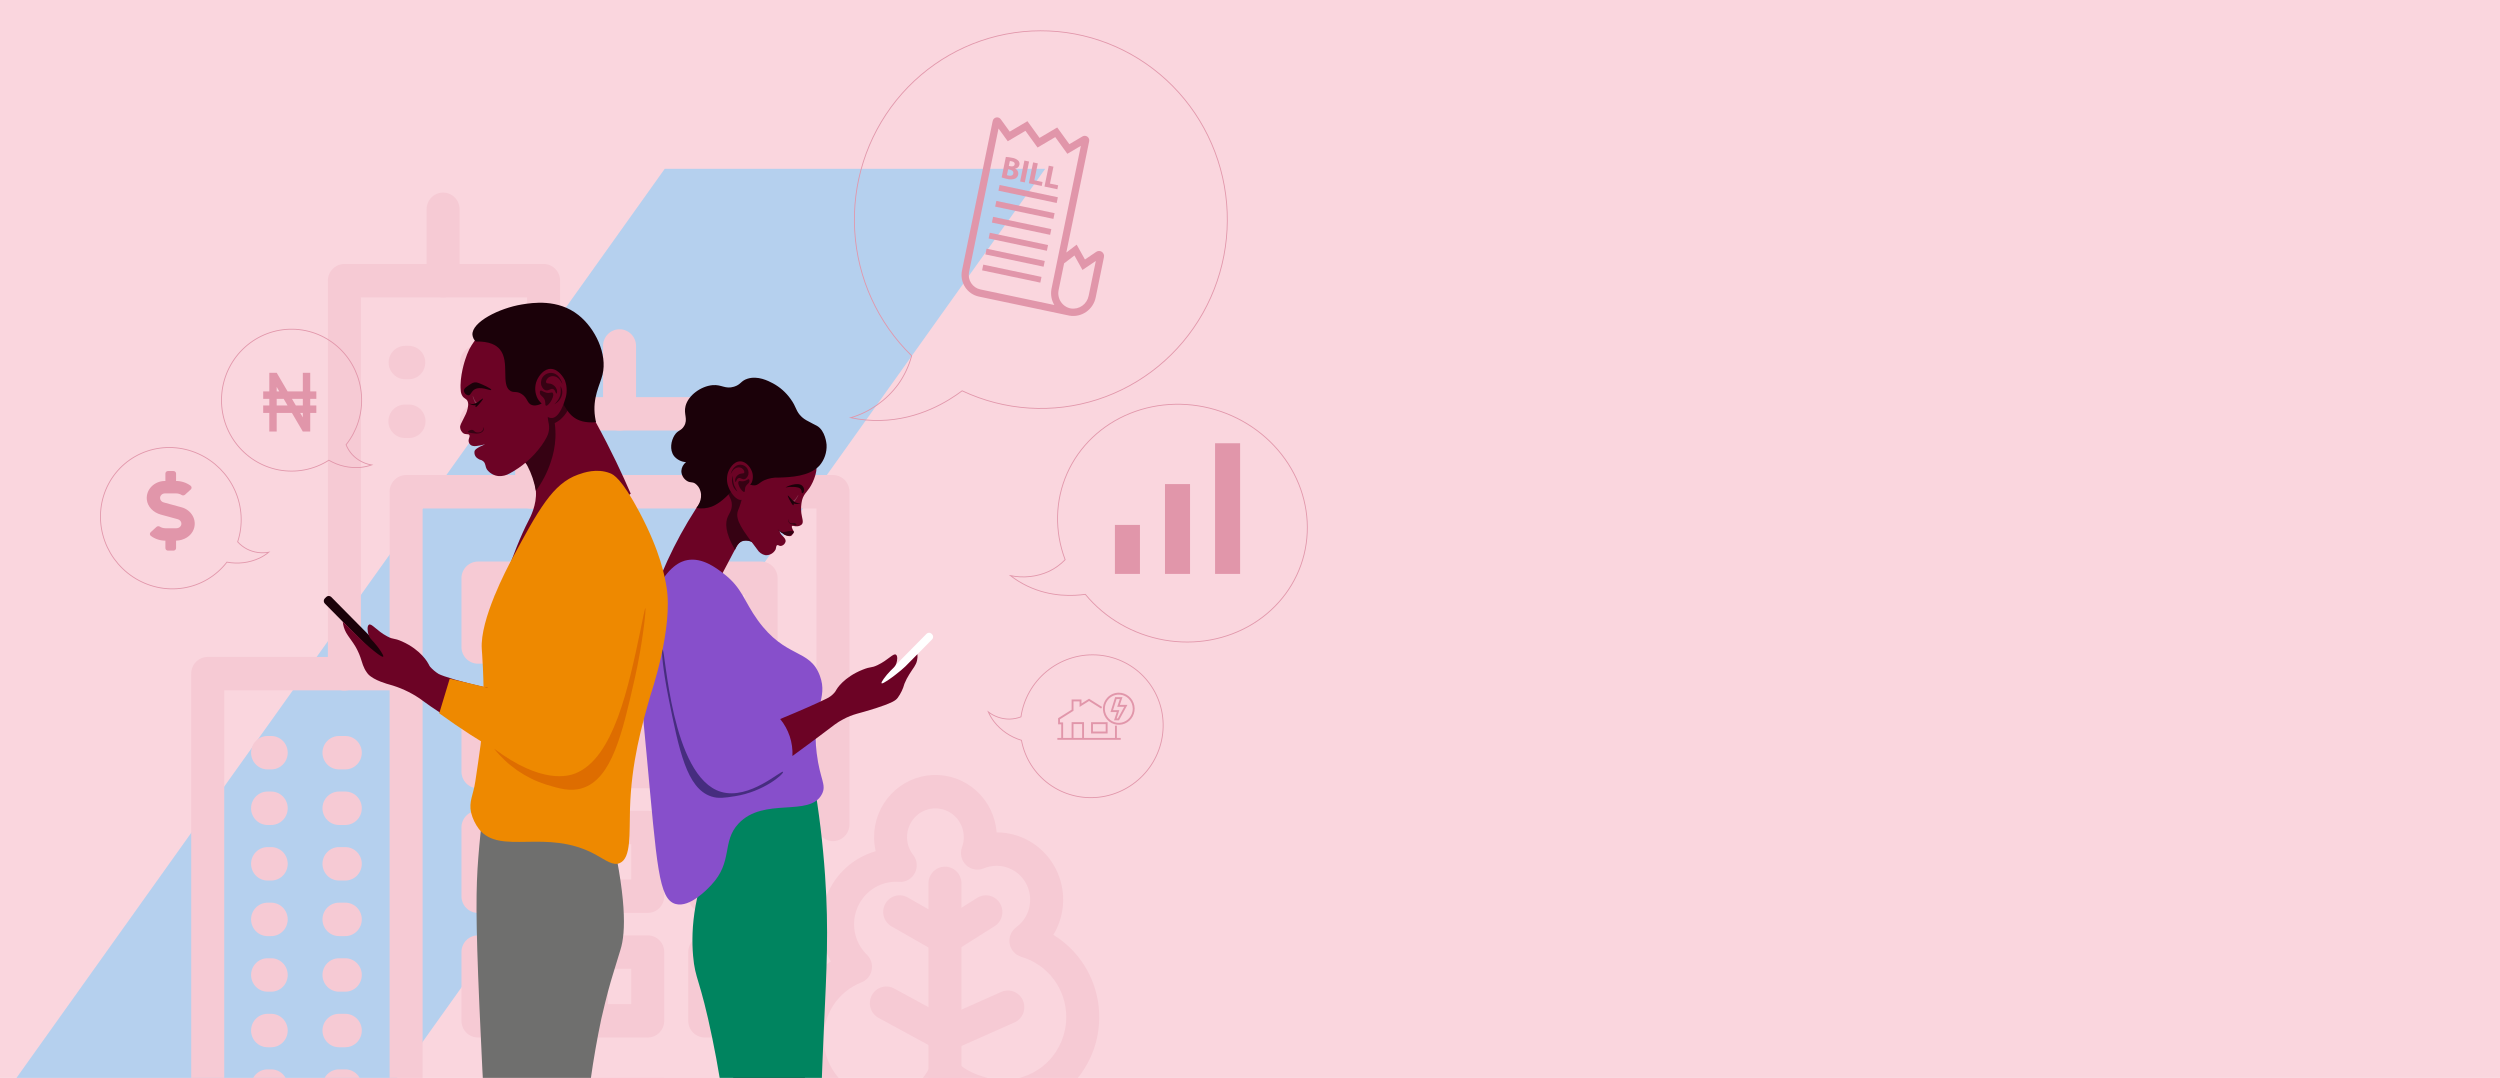 <svg width="1380" height="595" viewBox="0 0 1380 595" fill="none" xmlns="http://www.w3.org/2000/svg">
<rect x="0" y="0" width="1380" height="595" fill="#808080" stroke="none"/>
<g clip-path="url(#clip0_131461_26613)">
<rect width="1380" height="595" fill="white"/>
<path d="M1380 0H0V599H1380V0Z" fill="#FAD6DE"/>
<path fill-rule="evenodd" clip-rule="evenodd" d="M578.964 315.418C582.362 313.806 585.405 311.618 587.949 308.954L587.928 308.869C582.014 293.193 582.427 276.195 589.081 261.247C595.736 246.299 608.149 234.493 623.856 228.17C639.563 221.848 657.418 221.471 673.878 227.115C690.338 232.759 704.201 244.012 712.716 258.64C721.231 273.268 723.778 290.204 719.849 306.087C715.92 321.97 705.805 335.64 691.508 344.386C677.211 353.131 659.778 356.313 642.668 353.299C625.557 350.287 610.019 341.298 599.135 328.119L599.086 328.082C592.831 328.951 580.242 329.763 567.132 323.515C563.813 321.928 560.679 320 557.784 317.768C565.012 319.211 572.448 318.386 578.964 315.418Z" stroke="#E196AA" stroke-width="0.48" stroke-miterlimit="22.926"/>
<path d="M670.722 244.674H684.545V316.796H670.722V244.674ZM615.43 289.75H629.253V316.796H615.43V289.75ZM643.076 267.212H656.899V316.796H643.076V267.212Z" fill="#E196AA"/>
<path fill-rule="evenodd" clip-rule="evenodd" d="M136.364 303.095C134.419 302.084 132.664 300.732 131.186 299.104L131.195 299.052C134.24 289.824 133.694 279.706 129.666 270.708C125.638 261.707 118.422 254.481 109.449 250.465C100.477 246.446 90.403 245.93 81.227 249.019C72.051 252.107 64.444 258.575 59.911 267.136C55.38 275.699 54.257 285.731 56.766 295.242C59.274 304.755 65.229 313.051 73.451 318.487C81.672 323.922 91.561 326.1 101.153 324.587C110.744 323.074 119.339 317.981 125.232 310.32L125.259 310.299C131.358 311.443 137.617 310.677 143.184 308.105C145.023 307.215 146.754 306.121 148.342 304.84C144.296 305.58 140.089 304.967 136.364 303.095Z" stroke="#E196AA" stroke-width="0.48" stroke-miterlimit="22.926"/>
<path fill-rule="evenodd" clip-rule="evenodd" d="M-105 754.993H105.02L576.95 93.175H366.937L-105 754.993Z" fill="#B5D0EE"/>
<path fill-rule="evenodd" clip-rule="evenodd" d="M215.07 664.247C215.07 665.459 215.306 666.658 215.764 667.777C216.222 668.896 216.892 669.913 217.738 670.77C218.585 671.627 219.589 672.306 220.694 672.77C221.799 673.234 222.984 673.472 224.18 673.472C225.377 673.472 226.561 673.234 227.666 672.77C228.771 672.306 229.776 671.627 230.622 670.77C231.468 669.913 232.139 668.896 232.597 667.777C233.055 666.658 233.29 665.459 233.29 664.247V280.661H450.685V455.069C450.685 457.516 451.645 459.862 453.354 461.592C455.063 463.323 457.381 464.294 459.796 464.294C462.212 464.294 464.53 463.323 466.239 461.592C467.948 459.862 468.907 457.516 468.907 455.069V271.434C468.907 270.223 468.672 269.023 468.214 267.904C467.756 266.784 467.084 265.766 466.239 264.911C465.393 264.054 464.388 263.374 463.281 262.911C462.176 262.447 460.992 262.209 459.796 262.209H224.18C221.763 262.209 219.447 263.181 217.738 264.911C216.03 266.642 215.07 268.987 215.07 271.434V664.247Z" fill="#F6CAD4"/>
<path fill-rule="evenodd" clip-rule="evenodd" d="M348.432 664.247C348.432 666.694 349.392 669.04 351.101 670.77C352.81 672.501 355.126 673.472 357.543 673.472C359.959 673.472 362.276 672.501 363.984 670.77C365.693 669.04 366.653 666.694 366.653 664.247V596.494C366.653 594.046 365.693 591.701 363.984 589.97C362.276 588.24 359.959 587.268 357.543 587.268H326.435C324.018 587.268 321.7 588.24 319.993 589.97C318.284 591.701 317.323 594.046 317.323 596.494V664.247C317.357 666.671 318.331 668.985 320.036 670.688C321.742 672.39 324.04 673.345 326.433 673.345C328.828 673.345 331.127 672.39 332.832 670.688C334.537 668.985 335.511 666.671 335.545 664.247V605.719H348.432V664.247Z" fill="#F6CAD4"/>
<path fill-rule="evenodd" clip-rule="evenodd" d="M588.572 561.429C588.572 570.608 584.971 579.412 578.562 585.902C572.152 592.392 563.461 596.039 554.396 596.041C549.298 595.999 544.247 595.038 539.482 593.206C535.216 591.668 531.302 589.268 527.982 586.151C526.932 585.112 525.651 584.346 524.246 583.917C522.841 583.487 521.355 583.407 519.914 583.684C518.471 583.96 517.118 584.586 515.966 585.507C514.814 586.428 513.898 587.616 513.298 588.972C510.687 594.132 506.843 598.55 502.116 601.823C497.677 604.676 492.508 606.143 487.252 606.045C481.324 606.035 475.511 604.392 470.437 601.29C465.362 598.188 461.219 593.744 458.452 588.438C455.683 583.131 454.394 577.161 454.723 571.167C455.054 565.175 456.991 559.385 460.324 554.423C464.074 548.91 469.38 544.672 475.549 542.265C476.972 541.706 478.233 540.795 479.216 539.612C480.201 538.431 480.873 537.017 481.175 535.502C481.475 533.986 481.394 532.417 480.939 530.944C480.485 529.468 479.669 528.132 478.569 527.061C476.318 524.864 474.526 522.233 473.297 519.324C471.801 515.756 471.202 511.867 471.553 508.008C471.905 504.149 473.197 500.437 475.313 497.207C477.43 493.977 480.303 491.33 483.68 489.501C487.054 487.672 490.826 486.721 494.653 486.73C495.255 486.73 495.679 486.761 496.103 486.79L496.344 486.808C498.145 486.93 499.941 486.504 501.503 485.589C503.066 484.674 504.324 483.307 505.116 481.666C505.911 480.025 506.204 478.181 505.959 476.369C505.715 474.559 504.944 472.863 503.744 471.496C502.804 470.208 502.062 468.783 501.542 467.269C500.799 465.09 500.531 462.773 500.763 460.479C500.993 458.186 501.713 455.97 502.876 453.988C504.038 452.005 505.612 450.302 507.49 448.999C509.37 447.696 511.504 446.823 513.75 446.441C515.997 446.059 518.296 446.175 520.492 446.787C522.688 447.396 524.726 448.484 526.463 449.973C528.203 451.463 529.599 453.317 530.557 455.408C531.516 457.5 532.012 459.778 532.012 462.084C532.021 463.01 531.947 463.936 531.791 464.849C531.619 465.801 531.363 466.736 531.027 467.643C530.409 469.32 530.291 471.143 530.682 472.888C531.074 474.635 531.96 476.227 533.234 477.468C534.506 478.711 536.111 479.55 537.848 479.881C539.584 480.214 541.379 480.025 543.012 479.337V479.353C544.139 478.88 545.309 478.524 546.506 478.285C549.188 477.737 551.959 477.801 554.617 478.469C557.273 479.139 559.75 480.396 561.869 482.152C563.987 483.908 565.694 486.117 566.866 488.622C568.039 491.128 568.649 493.864 568.649 496.637C568.661 499.587 567.978 502.496 566.656 505.124C565.306 507.791 563.351 510.099 560.953 511.856C559.567 512.866 558.493 514.249 557.849 515.848C557.204 517.448 557.019 519.2 557.314 520.901C557.608 522.603 558.369 524.186 559.511 525.469C560.652 526.751 562.129 527.683 563.77 528.156V528.181C570.929 530.254 577.227 534.63 581.714 540.647C586.179 546.634 588.585 553.936 588.569 561.438L588.572 561.429ZM591.447 598.948C597.068 593.257 601.336 586.342 603.927 578.733C606.518 571.122 607.362 563.014 606.399 555.024C605.434 547.034 602.687 539.37 598.365 532.614C594.042 525.86 588.256 520.188 581.448 516.034C581.936 515.228 582.398 514.396 582.826 513.558C585.694 507.895 587.075 501.581 586.84 495.222C586.605 488.862 584.759 482.67 581.482 477.241C578.204 471.811 573.604 467.326 568.122 464.214C562.64 461.103 556.46 459.471 550.177 459.473H550.141C549.478 450.624 545.454 442.38 538.916 436.473C532.377 430.565 523.831 427.454 515.075 427.79C506.319 428.129 498.031 431.89 491.956 438.286C485.879 444.68 482.488 453.21 482.492 462.084C482.492 464.702 482.794 467.311 483.39 469.859C477.367 471.576 471.81 474.657 467.136 478.867C462.46 483.078 458.791 488.307 456.403 494.165C454.017 500.02 452.975 506.348 453.356 512.673C453.737 518.996 455.532 525.15 458.604 530.669C453.426 534.27 448.946 538.802 445.388 544.044C440.163 551.763 437.117 560.783 436.582 570.126C436.046 579.47 438.041 588.782 442.35 597.063C446.659 605.342 453.118 612.273 461.032 617.109C468.945 621.944 478.012 624.499 487.255 624.497C496.031 624.593 504.64 622.071 512.011 617.248C516.588 614.213 520.627 610.417 523.958 606.023C526.866 607.757 529.915 609.232 533.074 610.432C539.884 613.054 547.1 614.427 554.385 614.491C561.269 614.502 568.086 613.134 574.447 610.466C580.806 607.799 586.583 603.885 591.444 598.948H591.447Z" fill="#F6CAD4"/>
<path fill-rule="evenodd" clip-rule="evenodd" d="M517.362 579.482C519.486 580.64 521.976 580.894 524.285 580.19C526.594 579.488 528.533 577.885 529.676 575.734C530.819 573.583 531.07 571.061 530.375 568.723C529.681 566.385 528.098 564.422 525.974 563.265L493.663 545.704C492.61 545.113 491.451 544.738 490.254 544.603C489.058 544.468 487.847 544.576 486.691 544.92C485.536 545.264 484.459 545.835 483.525 546.603C482.589 547.371 481.814 548.32 481.243 549.394C480.673 550.468 480.319 551.645 480.203 552.858C480.084 554.072 480.206 555.297 480.56 556.463C480.916 557.628 481.495 558.71 482.265 559.647C483.036 560.584 483.983 561.356 485.051 561.92L517.362 579.482Z" fill="#F6CAD4"/>
<path fill-rule="evenodd" clip-rule="evenodd" d="M549.01 511.258C550.026 510.619 550.906 509.784 551.602 508.801C552.297 507.817 552.795 506.705 553.066 505.526C553.337 504.349 553.377 503.128 553.183 501.934C552.989 500.74 552.563 499.596 551.932 498.57C551.301 497.542 550.477 496.65 549.506 495.944C548.536 495.24 547.436 494.736 546.274 494.461C545.109 494.186 543.904 494.146 542.725 494.343C541.546 494.541 540.418 494.971 539.403 495.609L521.369 506.976L501.143 495.442C500.105 494.83 498.957 494.434 497.765 494.275C496.574 494.117 495.365 494.201 494.206 494.521C493.047 494.84 491.961 495.389 491.014 496.137C490.068 496.885 489.275 497.815 488.686 498.875C488.096 499.934 487.721 501.103 487.581 502.311C487.442 503.519 487.539 504.743 487.872 505.912C488.202 507.082 488.759 508.172 489.51 509.121C490.262 510.071 491.192 510.859 492.247 511.441L516.528 525.305C517.984 526.302 519.694 526.851 521.452 526.886C523.209 526.919 524.938 526.436 526.431 525.496L549.01 511.258Z" fill="#F6CAD4"/>
<path fill-rule="evenodd" clip-rule="evenodd" d="M518.038 562.948C515.86 563.943 514.156 565.767 513.296 568.025C512.437 570.283 512.491 572.792 513.445 575.01C514.399 577.228 516.18 578.977 518.397 579.875C520.616 580.774 523.094 580.753 525.297 579.814L560.084 564.347C562.262 563.352 563.966 561.529 564.825 559.271C565.685 557.013 565.631 554.503 564.677 552.285C563.721 550.067 561.942 548.319 559.725 547.42C557.506 546.521 555.028 546.543 552.825 547.482L518.038 562.948Z" fill="#F6CAD4"/>
<path fill-rule="evenodd" clip-rule="evenodd" d="M284.376 271.434C284.358 272.657 284.582 273.871 285.031 275.004C285.482 276.14 286.151 277.171 286.999 278.043C287.845 278.913 288.857 279.604 289.969 280.075C291.083 280.549 292.28 280.791 293.486 280.791C294.693 280.791 295.89 280.549 297.002 280.075C298.116 279.604 299.126 278.913 299.974 278.043C300.822 277.171 301.491 276.14 301.942 275.004C302.391 273.871 302.614 272.657 302.598 271.434V237.65H381.38V271.434C381.38 273.882 382.339 276.227 384.048 277.958C385.757 279.688 388.073 280.66 390.49 280.66C392.907 280.66 395.223 279.688 396.932 277.958C398.641 276.227 399.6 273.882 399.6 271.434V228.425C399.6 225.978 398.641 223.632 396.932 221.902C395.223 220.172 392.907 219.2 390.49 219.2H293.488C292.291 219.2 291.107 219.438 290 219.902C288.895 220.364 287.89 221.045 287.044 221.902C286.198 222.757 285.527 223.774 285.069 224.895C284.611 226.014 284.376 227.213 284.376 228.425V271.434Z" fill="#F6CAD4"/>
<path fill-rule="evenodd" clip-rule="evenodd" d="M332.879 228.425C332.879 230.872 333.838 233.218 335.547 234.948C337.256 236.679 339.574 237.652 341.989 237.652C344.406 237.652 346.724 236.679 348.432 234.948C350.141 233.218 351.101 230.872 351.101 228.425V190.98C351.101 188.533 350.141 186.187 348.432 184.457C346.724 182.727 344.406 181.754 341.989 181.754C339.574 181.754 337.256 182.727 335.547 184.457C333.838 186.187 332.879 188.533 332.879 190.98V228.425Z" fill="#F6CAD4"/>
<path fill-rule="evenodd" clip-rule="evenodd" d="M411.03 416.689H398.141V397.22H411.03V416.689ZM389.031 435.139H420.14C422.557 435.139 424.873 434.168 426.582 432.437C428.291 430.707 429.25 428.361 429.25 425.914V387.992C429.25 385.545 428.291 383.2 426.582 381.469C424.873 379.739 422.557 378.767 420.14 378.767H389.031C386.614 378.767 384.298 379.739 382.589 381.469C380.88 383.2 379.921 385.545 379.921 387.992V425.914C379.921 428.361 380.88 430.707 382.589 432.437C384.298 434.168 386.614 435.139 389.031 435.139Z" fill="#F6CAD4"/>
<path fill-rule="evenodd" clip-rule="evenodd" d="M348.432 416.689H335.543V397.22H348.432V416.689ZM326.433 435.139H357.552C359.968 435.139 362.285 434.168 363.993 432.437C365.702 430.707 366.662 428.361 366.662 425.914V387.992C366.662 385.545 365.702 383.2 363.993 381.469C362.285 379.739 359.968 378.767 357.552 378.767H326.433C324.016 378.767 321.7 379.739 319.991 381.469C318.283 383.2 317.323 385.545 317.323 387.992V425.914C317.323 428.361 318.283 430.707 319.991 432.437C321.7 434.168 324.016 435.139 326.433 435.139Z" fill="#F6CAD4"/>
<path fill-rule="evenodd" clip-rule="evenodd" d="M285.836 416.689H272.946V397.22H285.836V416.689ZM263.835 435.139H294.947C297.363 435.139 299.68 434.168 301.388 432.437C303.097 430.707 304.059 428.361 304.059 425.914V387.992C304.059 385.545 303.097 383.2 301.388 381.469C299.68 379.739 297.363 378.767 294.947 378.767H263.835C261.419 378.767 259.103 379.739 257.394 381.469C255.685 383.2 254.725 385.545 254.725 387.992V425.914C254.725 428.361 255.685 430.707 257.394 432.437C259.103 434.168 261.419 435.139 263.835 435.139Z" fill="#F6CAD4"/>
<path fill-rule="evenodd" clip-rule="evenodd" d="M411.03 485.476H398.141V466.007H411.03V485.476ZM389.031 503.927H420.14C422.557 503.927 424.873 502.955 426.582 501.224C428.291 499.494 429.25 497.149 429.25 494.701V456.772C429.25 454.325 428.291 451.98 426.582 450.249C424.873 448.519 422.557 447.547 420.14 447.547H389.031C386.614 447.547 384.298 448.519 382.589 450.249C380.88 451.98 379.921 454.325 379.921 456.772V494.701C379.921 497.149 380.88 499.494 382.589 501.224C384.298 502.955 386.614 503.927 389.031 503.927Z" fill="#F6CAD4"/>
<path fill-rule="evenodd" clip-rule="evenodd" d="M348.432 485.476H335.543V466.007H348.432V485.476ZM326.433 503.927H357.552C359.968 503.927 362.285 502.955 363.993 501.224C365.702 499.494 366.662 497.149 366.662 494.701V456.772C366.662 454.325 365.702 451.98 363.993 450.249C362.285 448.519 359.968 447.547 357.552 447.547H326.433C324.016 447.547 321.7 448.519 319.991 450.249C318.283 451.98 317.323 454.325 317.323 456.772V494.701C317.323 497.149 318.283 499.494 319.991 501.224C321.7 502.955 324.016 503.927 326.433 503.927Z" fill="#F6CAD4"/>
<path fill-rule="evenodd" clip-rule="evenodd" d="M285.836 485.476H272.946V466.007H285.836V485.476ZM263.835 503.927H294.947C297.363 503.927 299.68 502.955 301.388 501.224C303.097 499.494 304.059 497.149 304.059 494.701V456.772C304.059 454.325 303.097 451.98 301.388 450.249C299.68 448.519 297.363 447.547 294.947 447.547H263.835C261.419 447.547 259.103 448.519 257.394 450.249C255.685 451.98 254.725 454.325 254.725 456.772V494.701C254.725 497.149 255.685 499.494 257.394 501.224C259.103 502.955 261.419 503.927 263.835 503.927Z" fill="#F6CAD4"/>
<path fill-rule="evenodd" clip-rule="evenodd" d="M411.03 554.252H398.141V534.783H411.03V554.252ZM389.031 572.703H420.14C422.557 572.703 424.873 571.731 426.582 570.001C428.291 568.27 429.25 565.925 429.25 563.478V525.549C429.25 523.101 428.291 520.756 426.582 519.025C424.873 517.295 422.557 516.323 420.14 516.323H389.031C386.614 516.323 384.298 517.295 382.589 519.025C380.88 520.756 379.921 523.101 379.921 525.549V563.478C379.921 565.925 380.88 568.27 382.589 570.001C384.298 571.731 386.614 572.703 389.031 572.703Z" fill="#F6CAD4"/>
<path fill-rule="evenodd" clip-rule="evenodd" d="M348.432 554.252H335.543V534.783H348.432V554.252ZM326.433 572.703H357.552C359.968 572.703 362.285 571.731 363.993 570.001C365.702 568.27 366.662 565.925 366.662 563.478V525.549C366.662 523.101 365.702 520.756 363.993 519.025C362.285 517.295 359.968 516.323 357.552 516.323H326.433C324.016 516.323 321.7 517.295 319.991 519.025C318.283 520.756 317.323 523.101 317.323 525.549V563.478C317.323 565.925 318.283 568.27 319.991 570.001C321.7 571.731 324.016 572.703 326.433 572.703Z" fill="#F6CAD4"/>
<path fill-rule="evenodd" clip-rule="evenodd" d="M285.836 554.252H272.946V534.783H285.836V554.252ZM263.835 572.703H294.947C297.363 572.703 299.68 571.731 301.388 570.001C303.097 568.27 304.059 565.925 304.059 563.478V525.549C304.059 523.101 303.097 520.756 301.388 519.025C299.68 517.295 297.363 516.323 294.947 516.323H263.835C261.419 516.323 259.103 517.295 257.394 519.025C255.685 520.756 254.725 523.101 254.725 525.549V563.478C254.725 565.925 255.685 568.27 257.394 570.001C259.103 571.731 261.419 572.703 263.835 572.703Z" fill="#F6CAD4"/>
<path fill-rule="evenodd" clip-rule="evenodd" d="M411.03 347.907H398.141V328.438H411.03V347.907ZM389.031 366.358H420.14C422.557 366.358 424.873 365.386 426.582 363.656C428.291 361.925 429.25 359.58 429.25 357.133V319.205C429.25 316.758 428.291 314.413 426.582 312.682C424.873 310.952 422.557 309.98 420.14 309.98H389.031C386.614 309.98 384.298 310.952 382.589 312.682C380.88 314.413 379.921 316.758 379.921 319.205V357.133C379.921 359.58 380.88 361.925 382.589 363.656C384.298 365.386 386.614 366.358 389.031 366.358Z" fill="#F6CAD4"/>
<path fill-rule="evenodd" clip-rule="evenodd" d="M348.432 347.907H335.543V328.438H348.432V347.907ZM326.433 366.358H357.552C359.968 366.358 362.285 365.386 363.993 363.656C365.702 361.925 366.662 359.58 366.662 357.133V319.205C366.662 316.758 365.702 314.413 363.993 312.682C362.285 310.952 359.968 309.98 357.552 309.98H326.433C324.016 309.98 321.7 310.952 319.991 312.682C318.283 314.413 317.323 316.758 317.323 319.205V357.133C317.323 359.58 318.283 361.925 319.991 363.656C321.7 365.386 324.016 366.358 326.433 366.358Z" fill="#F6CAD4"/>
<path fill-rule="evenodd" clip-rule="evenodd" d="M285.836 347.907H272.946V328.438H285.836V347.907ZM263.835 366.358H294.947C297.363 366.358 299.68 365.386 301.388 363.656C303.097 361.925 304.059 359.58 304.059 357.133V319.205C304.059 316.758 303.097 314.413 301.388 312.682C299.68 310.952 297.363 309.98 294.947 309.98H263.835C261.419 309.98 259.103 310.952 257.394 312.682C255.685 314.413 254.725 316.758 254.725 319.205V357.133C254.725 359.58 255.685 361.925 257.394 363.656C259.103 365.386 261.419 366.358 263.835 366.358Z" fill="#F6CAD4"/>
<path fill-rule="evenodd" clip-rule="evenodd" d="M223.634 381.073C226.028 381.038 228.313 380.052 229.995 378.325C231.675 376.598 232.618 374.271 232.618 371.847C232.618 369.422 231.675 367.095 229.995 365.368C228.313 363.641 226.028 362.655 223.634 362.62H114.661C112.244 362.62 109.928 363.592 108.219 365.322C106.51 367.053 105.551 369.398 105.551 371.846V664.251C105.551 666.698 106.51 669.044 108.219 670.774C109.928 672.504 112.244 673.476 114.661 673.476C117.078 673.476 119.394 672.504 121.103 670.774C122.811 669.044 123.771 666.698 123.771 664.251V381.073H223.634Z" fill="#F6CAD4"/>
<path fill-rule="evenodd" clip-rule="evenodd" d="M190.6 406.268C193.017 406.268 195.333 407.24 197.042 408.97C198.751 410.701 199.711 413.046 199.711 415.494C199.711 417.941 198.751 420.286 197.042 422.017C195.333 423.747 193.017 424.719 190.6 424.719H187.12C184.703 424.719 182.387 423.747 180.678 422.017C178.969 420.286 178.01 417.941 178.01 415.494C178.01 413.046 178.969 410.701 180.678 408.97C182.387 407.24 184.703 406.268 187.12 406.268H190.6ZM147.702 424.719C145.285 424.719 142.969 423.747 141.26 422.017C139.551 420.286 138.592 417.941 138.592 415.494C138.592 413.046 139.551 410.701 141.26 408.97C142.969 407.24 145.285 406.268 147.702 406.268H149.709C152.126 406.268 154.442 407.24 156.151 408.97C157.859 410.701 158.819 413.046 158.819 415.494C158.819 417.941 157.859 420.286 156.151 422.017C154.442 423.747 152.126 424.719 149.709 424.719H147.702Z" fill="#F6CAD4"/>
<path fill-rule="evenodd" clip-rule="evenodd" d="M190.6 436.937C193.017 436.937 195.333 437.909 197.042 439.639C198.751 441.37 199.71 443.717 199.71 446.164C199.71 448.61 198.751 450.957 197.042 452.687C195.333 454.418 193.017 455.389 190.6 455.389H187.12C184.703 455.389 182.385 454.418 180.678 452.687C178.969 450.957 178.008 448.61 178.008 446.164C178.008 443.717 178.969 441.37 180.678 439.639C182.385 437.909 184.703 436.937 187.12 436.937H190.6ZM147.702 455.389C145.285 455.389 142.967 454.418 141.26 452.687C139.551 450.957 138.59 448.61 138.59 446.164C138.59 443.717 139.551 441.37 141.26 439.639C142.967 437.909 145.285 436.937 147.702 436.937H149.709C152.126 436.937 154.442 437.909 156.151 439.639C157.859 441.37 158.819 443.717 158.819 446.164C158.819 448.61 157.859 450.957 156.151 452.687C154.442 454.418 152.126 455.389 149.709 455.389H147.702Z" fill="#F6CAD4"/>
<path fill-rule="evenodd" clip-rule="evenodd" d="M190.6 467.602C193.017 467.602 195.333 468.574 197.042 470.304C198.751 472.035 199.71 474.382 199.71 476.828C199.71 479.275 198.751 481.622 197.042 483.353C195.333 485.083 193.017 486.055 190.6 486.055H187.12C184.703 486.055 182.385 485.083 180.678 483.353C178.969 481.622 178.008 479.275 178.008 476.828C178.008 474.382 178.969 472.035 180.678 470.304C182.385 468.574 184.703 467.602 187.12 467.602H190.6ZM147.702 486.055C145.285 486.055 142.967 485.083 141.26 483.353C139.551 481.622 138.59 479.275 138.59 476.828C138.59 474.382 139.551 472.035 141.26 470.304C142.967 468.574 145.285 467.602 147.702 467.602H149.709C152.126 467.602 154.442 468.574 156.151 470.304C157.859 472.035 158.819 474.382 158.819 476.828C158.819 479.275 157.859 481.622 156.151 483.353C154.442 485.083 152.126 486.055 149.709 486.055H147.702Z" fill="#F6CAD4"/>
<path fill-rule="evenodd" clip-rule="evenodd" d="M190.6 498.277C193.017 498.277 195.333 499.248 197.042 500.979C198.751 502.709 199.711 505.055 199.711 507.502C199.711 509.949 198.751 512.295 197.042 514.025C195.333 515.756 193.017 516.727 190.6 516.727H187.12C184.703 516.727 182.387 515.756 180.678 514.025C178.969 512.295 178.01 509.949 178.01 507.502C178.01 505.055 178.969 502.709 180.678 500.979C182.387 499.248 184.703 498.277 187.12 498.277H190.6ZM147.702 516.731C145.285 516.731 142.969 515.759 141.26 514.029C139.551 512.298 138.592 509.953 138.592 507.506C138.592 505.058 139.551 502.713 141.26 500.982C142.969 499.252 145.285 498.28 147.702 498.28H149.709C152.126 498.28 154.442 499.252 156.151 500.982C157.859 502.713 158.819 505.058 158.819 507.506C158.819 509.953 157.859 512.298 156.151 514.029C154.442 515.759 152.126 516.731 149.709 516.731H147.702Z" fill="#F6CAD4"/>
<path fill-rule="evenodd" clip-rule="evenodd" d="M190.6 528.957C193.017 528.957 195.333 529.928 197.042 531.659C198.751 533.389 199.71 535.736 199.71 538.182C199.71 540.629 198.751 542.976 197.042 544.707C195.333 546.437 193.017 547.409 190.6 547.409H187.12C184.703 547.409 182.385 546.437 180.678 544.707C178.969 542.976 178.008 540.629 178.008 538.182C178.008 535.736 178.969 533.389 180.678 531.659C182.385 529.928 184.703 528.957 187.12 528.957H190.6ZM147.702 547.409C145.285 547.409 142.967 546.437 141.26 544.707C139.551 542.976 138.59 540.629 138.59 538.182C138.59 535.736 139.551 533.389 141.26 531.659C142.967 529.928 145.285 528.957 147.702 528.957H149.709C152.126 528.957 154.442 529.928 156.151 531.659C157.859 533.389 158.819 535.736 158.819 538.182C158.819 540.629 157.859 542.976 156.151 544.707C154.442 546.437 152.126 547.409 149.709 547.409H147.702Z" fill="#F6CAD4"/>
<path fill-rule="evenodd" clip-rule="evenodd" d="M290.959 193.357C290.941 194.579 291.166 195.793 291.615 196.927C292.066 198.062 292.735 199.094 293.583 199.965C294.429 200.835 295.441 201.526 296.553 201.998C297.667 202.471 298.862 202.713 300.07 202.713C301.277 202.713 302.474 202.471 303.586 201.998C304.7 201.526 305.71 200.835 306.558 199.965C307.406 199.094 308.075 198.062 308.526 196.927C308.975 195.793 309.198 194.579 309.182 193.357V154.944C309.182 153.732 308.946 152.532 308.488 151.413C308.03 150.293 307.359 149.276 306.513 148.42C305.667 147.563 304.662 146.884 303.555 146.42C302.45 145.956 301.266 145.718 300.07 145.718H190.101C187.684 145.718 185.368 146.69 183.659 148.42C181.95 150.15 180.989 152.497 180.989 154.944V371.837C180.971 373.059 181.195 374.273 181.645 375.407C182.096 376.542 182.764 377.574 183.612 378.445C184.459 379.315 185.47 380.006 186.583 380.478C187.697 380.951 188.891 381.193 190.099 381.193C191.306 381.193 192.503 380.951 193.615 380.478C194.73 380.006 195.739 379.315 196.587 378.445C197.436 377.574 198.104 376.542 198.555 375.407C199.004 374.273 199.227 373.059 199.211 371.837V164.169H290.959V193.357Z" fill="#F6CAD4"/>
<path fill-rule="evenodd" clip-rule="evenodd" d="M235.484 154.944C235.484 157.39 236.444 159.737 238.153 161.467C239.862 163.197 242.178 164.169 244.595 164.169C247.011 164.169 249.328 163.197 251.036 161.467C252.745 159.737 253.705 157.39 253.705 154.944V115.526C253.705 113.08 252.745 110.733 251.036 109.003C249.328 107.273 247.011 106.301 244.595 106.301C242.178 106.301 239.862 107.273 238.153 109.003C236.444 110.733 235.484 113.08 235.484 115.526V154.944Z" fill="#F6CAD4"/>
<path fill-rule="evenodd" clip-rule="evenodd" d="M266.531 190.896C267.727 190.896 268.912 191.135 270.017 191.599C271.122 192.063 272.126 192.742 272.973 193.599C273.819 194.456 274.489 195.473 274.947 196.592C275.406 197.711 275.641 198.91 275.641 200.122C275.641 201.334 275.406 202.533 274.947 203.652C274.489 204.771 273.819 205.788 272.973 206.645C272.126 207.502 271.122 208.181 270.017 208.645C268.912 209.109 267.727 209.347 266.531 209.347H263.05C261.854 209.347 260.669 209.109 259.564 208.645C258.459 208.181 257.455 207.502 256.608 206.645C255.762 205.788 255.092 204.771 254.634 203.652C254.175 202.533 253.94 201.334 253.94 200.122C253.94 198.91 254.175 197.711 254.634 196.592C255.092 195.473 255.762 194.456 256.608 193.599C257.455 192.742 258.459 192.063 259.564 191.599C260.669 191.135 261.854 190.896 263.05 190.896H266.531ZM223.634 209.347C222.437 209.347 221.253 209.109 220.148 208.645C219.043 208.181 218.039 207.502 217.192 206.645C216.346 205.788 215.676 204.771 215.217 203.652C214.759 202.533 214.524 201.334 214.524 200.122C214.524 198.91 214.759 197.711 215.217 196.592C215.676 195.473 216.346 194.456 217.192 193.599C218.039 192.742 219.043 192.063 220.148 191.599C221.253 191.135 222.437 190.896 223.634 190.896H225.639C226.836 190.896 228.02 191.135 229.125 191.599C230.23 192.063 231.235 192.742 232.081 193.599C232.927 194.456 233.598 195.473 234.056 196.592C234.514 197.711 234.749 198.91 234.749 200.122C234.749 201.334 234.514 202.533 234.056 203.652C233.598 204.771 232.927 205.788 232.081 206.645C231.235 207.502 230.23 208.181 229.125 208.645C228.02 209.109 226.836 209.347 225.639 209.347H223.634Z" fill="#F6CAD4"/>
<path fill-rule="evenodd" clip-rule="evenodd" d="M266.531 223.323C267.738 223.307 268.937 223.532 270.056 223.987C271.178 224.444 272.196 225.121 273.057 225.98C273.916 226.837 274.599 227.861 275.064 228.987C275.531 230.116 275.77 231.327 275.77 232.55C275.77 233.771 275.531 234.983 275.064 236.111C274.599 237.237 273.916 238.262 273.057 239.119C272.196 239.978 271.178 240.655 270.056 241.111C268.937 241.566 267.738 241.792 266.531 241.775H263.05C261.843 241.792 260.644 241.566 259.525 241.111C258.404 240.655 257.385 239.978 256.524 239.119C255.665 238.262 254.982 237.237 254.517 236.111C254.05 234.983 253.811 233.771 253.811 232.55C253.811 231.327 254.05 230.116 254.517 228.987C254.982 227.861 255.665 226.837 256.524 225.98C257.385 225.121 258.404 224.444 259.525 223.987C260.644 223.532 261.843 223.307 263.05 223.323H266.531ZM223.634 241.775C222.427 241.792 221.228 241.566 220.109 241.111C218.987 240.655 217.969 239.978 217.108 239.119C216.249 238.262 215.566 237.237 215.101 236.111C214.634 234.983 214.395 233.771 214.395 232.55C214.395 231.327 214.634 230.116 215.101 228.987C215.566 227.861 216.249 226.837 217.108 225.98C217.969 225.121 218.987 224.444 220.109 223.987C221.228 223.532 222.427 223.307 223.634 223.323H225.639C226.847 223.307 228.045 223.532 229.165 223.987C230.286 224.444 231.305 225.121 232.166 225.98C233.025 226.837 233.707 227.861 234.173 228.987C234.64 230.116 234.879 231.327 234.879 232.55C234.879 233.771 234.64 234.983 234.173 236.111C233.707 237.237 233.025 238.262 232.166 239.119C231.305 239.978 230.286 240.655 229.165 241.111C228.045 241.566 226.847 241.792 225.639 241.775H223.634Z" fill="#F6CAD4"/>
<path fill-rule="evenodd" clip-rule="evenodd" d="M190.6 559.627C193.017 559.627 195.333 560.599 197.042 562.329C198.751 564.06 199.711 566.405 199.711 568.853C199.711 571.3 198.751 573.645 197.042 575.376C195.333 577.106 193.017 578.078 190.6 578.078H187.12C184.703 578.078 182.387 577.106 180.678 575.376C178.969 573.645 178.01 571.3 178.01 568.853C178.01 566.405 178.969 564.06 180.678 562.329C182.387 560.599 184.703 559.627 187.12 559.627H190.6ZM147.702 578.078C145.285 578.078 142.969 577.106 141.26 575.376C139.551 573.645 138.592 571.3 138.592 568.853C138.592 566.405 139.551 564.06 141.26 562.329C142.969 560.599 145.285 559.627 147.702 559.627H149.709C152.126 559.627 154.442 560.599 156.151 562.329C157.859 564.06 158.819 566.405 158.819 568.853C158.819 571.3 157.859 573.645 156.151 575.376C154.442 577.106 152.126 578.078 149.709 578.078H147.702Z" fill="#F6CAD4"/>
<path fill-rule="evenodd" clip-rule="evenodd" d="M190.6 590.296C193.017 590.296 195.333 591.268 197.042 592.998C198.751 594.729 199.711 597.074 199.711 599.521C199.711 601.969 198.751 604.314 197.042 606.044C195.333 607.775 193.017 608.747 190.6 608.747H187.12C184.703 608.747 182.387 607.775 180.678 606.044C178.969 604.314 178.01 601.969 178.01 599.521C178.01 597.074 178.969 594.729 180.678 592.998C182.387 591.268 184.703 590.296 187.12 590.296H190.6ZM147.702 608.747C145.285 608.747 142.969 607.775 141.26 606.044C139.551 604.314 138.592 601.969 138.592 599.521C138.592 597.074 139.551 594.729 141.26 592.998C142.969 591.268 145.285 590.296 147.702 590.296H149.709C152.126 590.296 154.442 591.268 156.151 592.998C157.859 594.729 158.819 597.074 158.819 599.521C158.819 601.969 157.859 604.314 156.151 606.044C154.442 607.775 152.126 608.747 149.709 608.747H147.702Z" fill="#F6CAD4"/>
<path fill-rule="evenodd" clip-rule="evenodd" d="M512.516 664.247C512.516 666.694 513.475 669.04 515.184 670.77C516.893 672.501 519.209 673.472 521.626 673.472C524.043 673.472 526.359 672.501 528.068 670.77C529.776 669.04 530.736 666.694 530.736 664.247V487.618C530.736 485.17 529.776 482.825 528.068 481.095C526.359 479.364 524.043 478.392 521.626 478.392C519.209 478.392 516.893 479.364 515.184 481.095C513.475 482.825 512.516 485.17 512.516 487.618V664.247Z" fill="#F6CAD4"/>
<path fill-rule="evenodd" clip-rule="evenodd" d="M294.948 579.843H395.007V613.532L476.717 626.686V641.657H642.983V724.526H16.886V641.664H294.948V579.843Z" fill="#FAD6DE"/>
<path fill-rule="evenodd" clip-rule="evenodd" d="M495.861 212.069C499.221 207.336 501.717 202.034 503.228 196.41L503.142 196.302C484.542 178.161 473.358 153.603 471.804 127.501C470.252 101.398 478.445 75.659 494.757 55.387C511.071 35.116 534.312 21.794 559.872 18.066C585.431 14.337 611.443 20.472 632.743 35.256C654.043 50.039 669.079 72.391 674.865 97.875C680.651 123.36 676.768 150.116 663.983 172.836C651.199 195.556 630.447 212.58 605.846 220.53C581.245 228.481 554.592 226.777 531.173 215.757L531.083 215.739C523.45 221.458 507.44 231.631 485.872 232.099C480.409 232.21 474.954 231.702 469.603 230.589C480.113 227.473 489.331 220.972 495.861 212.069Z" stroke="#E196AA" stroke-width="0.48" stroke-miterlimit="22.926"/>
<path fill-rule="evenodd" clip-rule="evenodd" d="M600.933 163.263C600.507 165.501 599.238 167.484 597.393 168.79C595.548 170.096 593.273 170.623 591.05 170.259C589.949 170.049 588.899 169.619 587.963 168.994C587.029 168.368 586.225 167.56 585.602 166.617C584.978 165.673 584.545 164.614 584.332 163.499C584.118 162.385 584.125 161.239 584.353 160.128L587.384 145.373L593.09 141.033L597.53 149.023L604.897 144.032L600.944 163.263H600.933ZM534.914 150.162C534.484 152.267 534.896 154.459 536.06 156.257C537.225 158.054 539.045 159.311 541.124 159.751L581.981 168.356C580.432 165.775 579.863 162.711 580.378 159.736H580.359L596.629 80.507L589.183 84.903L582.497 75.676L572.733 81.44L566.048 72.211L556.284 77.976L551.186 70.936L534.914 150.162ZM608.226 139.01C607.77 138.697 607.231 138.53 606.681 138.53C606.129 138.53 605.592 138.697 605.136 139.01L598.886 143.247L594.329 135.045L588.61 139.395L601.217 78.005C601.316 77.527 601.276 77.03 601.102 76.575C600.926 76.12 600.626 75.725 600.234 75.44C599.842 75.154 599.379 74.99 598.897 74.967C598.415 74.943 597.937 75.062 597.521 75.308L590.276 79.586L583.591 70.357L573.827 76.121L567.143 66.894L557.378 72.657L552.417 65.81C552.132 65.417 551.74 65.116 551.291 64.944C550.84 64.771 550.349 64.734 549.878 64.838C549.407 64.941 548.976 65.181 548.637 65.527C548.299 65.873 548.065 66.311 547.966 66.789L531.013 149.345C530.37 152.498 530.988 155.781 532.731 158.473C534.474 161.165 537.201 163.048 540.313 163.707L590.087 174.187L590.315 174.233C593.564 174.791 596.901 174.043 599.614 172.149C602.327 170.255 604.205 167.364 604.846 164.091L609.391 141.899C609.502 141.353 609.45 140.786 609.24 140.271C609.031 139.755 608.674 139.315 608.216 139.006L608.226 139.01Z" fill="#E196AA"/>
<path d="M551.79 102.106L551.14 105.267L583.289 112.051L583.94 108.889L551.79 102.106Z" fill="#E196AA"/>
<path d="M549.984 110.898L549.336 114.06L581.487 120.83L582.136 117.668L549.984 110.898Z" fill="#E196AA"/>
<path d="M548.178 119.692L547.528 122.854L579.678 129.637L580.328 126.476L548.178 119.692Z" fill="#E196AA"/>
<path d="M546.374 128.484L545.724 131.646L577.873 138.43L578.524 135.268L546.374 128.484Z" fill="#E196AA"/>
<path d="M544.567 137.278L543.916 140.44L576.066 147.224L576.716 144.062L544.567 137.278Z" fill="#E196AA"/>
<path d="M542.761 146.072L542.11 149.234L574.26 156.018L574.911 152.856L542.761 146.072Z" fill="#E196AA"/>
<path fill-rule="evenodd" clip-rule="evenodd" d="M556.494 93.444L557.373 93.626C558.658 93.897 559.592 94.576 559.35 95.738C559.1 96.954 557.979 97.181 556.812 96.936C556.478 96.875 556.148 96.793 555.824 96.692L556.491 93.442L556.494 93.444ZM557.429 88.895C557.803 88.92 558.174 88.974 558.541 89.057C559.705 89.302 560.271 89.903 560.092 90.776C559.912 91.65 559.073 92.05 557.722 91.759L556.877 91.577L557.429 88.891V88.895ZM560.35 98.611C560.78 98.401 561.155 98.093 561.448 97.711C561.741 97.329 561.941 96.884 562.036 96.41C562.176 95.746 562.086 95.053 561.779 94.449C561.473 93.844 560.97 93.366 560.356 93.094V93.06C560.92 93.02 561.456 92.797 561.885 92.425C562.314 92.052 562.613 91.549 562.737 90.991C562.837 90.524 562.805 90.038 562.647 89.587C562.489 89.137 562.208 88.741 561.838 88.444C560.904 87.697 559.784 87.227 558.604 87.086C557.493 86.839 556.363 86.685 555.228 86.624L552.902 97.949C553.801 98.266 554.719 98.519 555.653 98.706C557.188 99.196 558.837 99.164 560.35 98.611Z" fill="#E196AA"/>
<path d="M565.47 88.623L563.103 100.153L565.687 100.697L568.054 89.167L565.47 88.623Z" fill="#E196AA"/>
<path fill-rule="evenodd" clip-rule="evenodd" d="M575.478 100.475L570.952 99.521L572.871 90.181L570.287 89.635L567.919 101.164L575.031 102.662L575.478 100.475Z" fill="#E196AA"/>
<path fill-rule="evenodd" clip-rule="evenodd" d="M584.114 102.292L579.588 101.339L581.507 91.999L578.923 91.453L576.555 102.982L583.665 104.48L584.114 102.292Z" fill="#E196AA"/>
<path fill-rule="evenodd" clip-rule="evenodd" d="M557.109 396.942C559.313 396.918 561.501 396.501 563.569 395.709L563.582 395.657C565.018 385.854 570.082 376.904 577.771 370.58C585.458 364.257 595.209 361.022 605.088 361.518C614.965 362.015 624.249 366.205 631.099 373.258C637.946 380.312 641.859 389.713 642.058 399.597C642.257 409.481 638.73 419.125 632.177 426.619C625.624 434.11 616.521 438.9 606.675 440.043C596.831 441.184 586.964 438.59 579.029 432.777C571.096 426.964 565.675 418.358 563.845 408.662L563.831 408.631C557.832 406.853 552.551 403.26 548.711 398.346C547.459 396.685 546.399 394.888 545.549 392.989C548.854 395.534 552.912 396.922 557.109 396.942Z" stroke="#E196AA" stroke-width="0.48" stroke-miterlimit="22.926"/>
<path fill-rule="evenodd" clip-rule="evenodd" d="M617.57 382.357C619.595 382.357 621.559 383.067 623.124 384.368C624.691 385.669 625.762 387.48 626.158 389.492C626.553 391.503 626.248 393.591 625.293 395.4C624.339 397.209 622.794 398.626 620.923 399.412C619.053 400.197 616.97 400.3 615.031 399.705C613.094 399.11 611.42 397.853 610.293 396.148C609.168 394.443 608.661 392.394 608.861 390.354C609.059 388.313 609.95 386.404 611.382 384.954C612.194 384.13 613.159 383.476 614.221 383.031C615.283 382.585 616.42 382.356 617.57 382.357ZM623.02 385.704C621.759 384.426 620.1 383.633 618.327 383.455C616.552 383.278 614.771 383.729 613.288 384.732C611.806 385.736 610.713 387.228 610.196 388.957C609.678 390.684 609.768 392.54 610.451 394.208C611.132 395.877 612.365 397.252 613.937 398.104C615.511 398.956 617.326 399.229 619.074 398.876C620.823 398.523 622.397 397.567 623.529 396.172C624.659 394.776 625.277 393.026 625.277 391.221C625.277 390.196 625.08 389.181 624.691 388.235C624.305 387.287 623.737 386.428 623.02 385.704ZM619.369 385.522L619.604 384.825H615.554L612.979 393.051H616.437L614.945 397.636H617.66L622.332 389.103H618.163L619.367 385.538L619.369 385.522ZM616.938 389.443L618.142 385.88H616.323L614.411 391.99H617.883L616.393 396.574H617.048L620.562 390.154H616.703L616.938 389.456V389.443ZM586.846 407.337V398.759H585.122V397.04L592.57 392.351V387.174H595.922V390.242L601.158 386.946L607.828 391.146L608.381 390.245L601.158 385.696L596.969 388.333V386.109H591.521V391.761L584.073 396.452V399.82H585.798V407.324H583.663V408.385H618.65V407.324H616.517V400.579H615.468V407.329H598.382V398.634H591.523V407.329L586.846 407.337ZM592.57 407.337V399.694H597.33V407.337H592.57ZM602.786 398.641H602.261V404.876H611.391V398.641H602.786ZM610.342 399.703H603.31V403.816H610.342V399.703Z" fill="#E196AA"/>
<path fill-rule="evenodd" clip-rule="evenodd" d="M420.342 302.544C414.356 297.327 410.685 298.269 409.765 298.571C407.648 299.268 407.012 300.864 401.843 310.681C397.492 318.938 396.939 319.702 396.657 321.913C395.83 328.363 399.309 331.193 398.24 333.731C396.935 336.833 389.189 338.708 359.411 332.275C366.313 311.645 376.117 292.132 388.521 274.337C389.599 272.959 398.375 262.078 407.029 263.701C416.266 265.437 424.827 281.34 420.342 302.544Z" fill="#6C0325"/>
<path fill-rule="evenodd" clip-rule="evenodd" d="M401.755 260.874C400.628 264.007 400.454 267.409 401.259 270.643C402.199 274.069 403.965 275.386 403.985 278.667C403.999 281.648 402.556 283.376 401.755 285.185C400.346 288.36 400.05 293.779 405.708 303.477C405.956 302.529 406.391 301.639 406.985 300.866C407.582 300.091 408.324 299.445 409.172 298.968C412.227 297.483 416.705 298.939 419.319 302.971C418.509 292.687 415.557 282.694 410.658 273.647C408.161 269.073 405.176 264.789 401.755 260.874Z" fill="#360213"/>
<path fill-rule="evenodd" clip-rule="evenodd" d="M449.841 247.905C450.779 251.856 451.032 255.943 450.59 259.98C450.373 261.23 450.03 262.424 450.03 262.424C449.65 263.69 449.183 264.929 448.632 266.13C446.116 271.598 443.87 271.876 442.754 276.045C442.192 278.407 442.051 280.852 442.342 283.265C442.734 286.116 443.728 288.193 442.616 289.452C441.985 290.039 441.182 290.405 440.328 290.491C438.682 290.731 437.545 289.932 437.167 290.429C436.934 290.747 437.168 291.355 437.41 291.952C437.757 292.827 438.129 292.994 438.158 293.537C438.138 293.8 438.066 294.057 437.947 294.292C437.829 294.527 437.663 294.734 437.464 294.903C436.291 297.791 431.135 293.993 430.289 292.883C430.469 295.451 433.588 296.357 433.689 298.648C433.59 299.345 433.267 299.991 432.771 300.484C432.273 300.977 431.63 301.292 430.94 301.377C429.985 301.404 429.578 300.673 428.992 300.93C428.334 301.215 428.519 302.285 428.119 303.33C427.572 304.361 426.738 305.207 425.721 305.762C424.703 306.316 423.547 306.556 422.395 306.448C421.492 306.254 420.638 305.873 419.883 305.333C419.129 304.793 418.493 304.103 418.009 303.306C409.837 292.516 405.595 286.919 407.359 281.862C408.45 279.328 409.275 276.682 409.819 273.973C409.999 272.968 410.119 272.131 410.178 271.569C411.109 268.105 410.752 264.413 409.174 261.197C405.841 255.058 397.056 252.018 387.926 254.829C387.768 254.003 384.884 237.621 396.371 227.393C407.535 217.439 422.406 222.117 425.975 223.23C441.715 228.169 448.456 242.778 449.841 247.905Z" fill="#6C0325"/>
<path fill-rule="evenodd" clip-rule="evenodd" d="M438.116 293.287C438.143 293.397 438.158 293.508 438.158 293.62C438.156 293.853 438.084 294.081 437.951 294.27C437.541 294.781 437.011 295.18 436.411 295.429C435.823 295.653 435.195 295.735 434.571 295.671C433.946 295.605 433.346 295.393 432.817 295.052C432.42 294.636 431.939 294.31 431.407 294.099C430.512 293.624 429.772 292.902 429.27 292.014C429.971 292.809 430.891 293.375 431.912 293.635C433.529 293.966 434.415 292.942 436.92 293.124C437.322 293.153 437.721 293.207 438.116 293.287Z" fill="#360213"/>
<path fill-rule="evenodd" clip-rule="evenodd" d="M435.663 286.346C435.5 286.515 435.371 286.715 435.283 286.935C435.195 287.155 435.151 287.392 435.155 287.629C435.211 287.952 435.342 288.258 435.536 288.522C435.73 288.784 435.982 288.999 436.271 289.146C436.957 289.548 437.284 289.281 438.204 289.75C438.416 289.856 438.644 289.927 438.878 289.961C439.004 289.978 439.555 290.061 439.67 289.845C439.766 289.663 439.523 289.308 439.32 289.117C438.389 288.242 436.903 289.368 435.967 288.542C435.771 288.355 435.619 288.125 435.523 287.87C435.428 287.616 435.39 287.341 435.414 287.07C435.439 286.812 435.525 286.564 435.663 286.346Z" fill="#360213"/>
<path fill-rule="evenodd" clip-rule="evenodd" d="M438.023 277.552C438.758 276.713 439.408 275.803 439.967 274.835C440.335 274.293 440.607 273.691 440.772 273.054C440.61 272.959 438.751 276.675 437.538 276.364C437.46 276.347 437.376 276.307 436.679 275.521C435.91 274.65 435.421 274.031 435.421 274.036C435.421 274.042 436.44 275.426 437.207 276.453C437.281 276.558 437.946 277.446 438.023 277.552Z" fill="#893551"/>
<path fill-rule="evenodd" clip-rule="evenodd" d="M436.564 275.124C437.054 275.716 437.601 276.258 438.195 276.742C438.576 277.046 439 277.292 439.453 277.47C440.312 277.777 441.245 277.805 442.12 277.548C441.536 277.89 440.887 278.101 440.215 278.169C439.545 278.236 438.867 278.158 438.228 277.939L438.136 277.894C438.193 278.653 438.089 278.86 437.974 278.904C437.459 279.1 435.998 276.265 435.764 275.823C435.552 275.417 434.652 273.671 434.866 273.525C434.997 273.454 435.516 274.015 436.564 275.124Z" fill="#1B0109"/>
<path fill-rule="evenodd" clip-rule="evenodd" d="M442.792 272.262C443.119 272.346 443.624 271.798 443.823 271.241C443.942 270.681 443.913 270.099 443.739 269.553C443.566 269.007 443.254 268.518 442.835 268.132C440.31 265.705 433.604 268.86 433.653 269.065C435.11 268.796 436.593 268.696 438.073 268.769C439.69 268.887 441.423 269.031 442.134 270.186C442.684 271.08 442.364 272.146 442.792 272.262Z" fill="#1B0109"/>
<path fill-rule="evenodd" clip-rule="evenodd" d="M416.556 267.926C413.31 268.183 411.956 265.175 409.24 265.661C407.582 265.957 406.84 267.298 405.233 269.36C403.656 271.374 398.571 277.484 392.835 279.666C390.142 280.652 387.241 280.912 384.42 280.419C384.78 279.99 388.07 275.783 386.65 271.14C386.196 269.407 385.143 267.897 383.682 266.884C382.014 265.863 381.195 266.592 379.47 265.628C378.473 265.077 377.637 264.271 377.046 263.288C376.455 262.307 376.128 261.187 376.099 260.037C376.151 259.074 376.41 258.135 376.855 257.284C377.301 256.432 377.925 255.688 378.681 255.104C377.423 255.025 376.192 254.692 375.064 254.125C373.936 253.559 372.929 252.767 372.106 251.801C369.4 248.264 370.489 243.193 372.333 240.269C374.176 237.345 375.989 237.941 377.626 235.174C379.905 231.335 377.267 228.678 378.408 224.158C379.925 218.145 387.033 213.155 393.322 212.602C398.38 212.156 400.278 214.968 405.208 213.45C409.039 212.267 408.827 210.293 412.534 209.083C418.297 207.209 424.11 210.26 426.679 211.61C430.492 213.665 433.793 216.571 436.33 220.11C439.868 224.926 439.175 227.051 442.679 230.248C443.413 230.911 444.219 231.487 445.081 231.968C447.909 233.58 450.057 234.544 450.959 235.061C455.569 237.694 456.223 244.898 456.27 245.473C456.495 249.727 455.063 253.899 452.283 257.096C446.713 263.05 436.291 263.406 429.971 263.625C427.172 263.486 424.376 264.001 421.802 265.126C419.03 266.476 418.622 267.764 416.556 267.926Z" fill="#1B0109"/>
<path fill-rule="evenodd" clip-rule="evenodd" d="M415.007 266.201C415.432 265.1 415.621 263.923 415.565 262.742C415.508 261.563 415.204 260.41 414.676 259.356C414.469 258.921 412.34 254.656 408.567 254.669C404.66 254.68 402.533 259.261 402.209 259.958C401.611 261.369 401.298 262.888 401.289 264.424C401.28 265.957 401.575 267.48 402.157 268.898C403.39 272.211 406.547 276.447 409.449 275.923C410.151 275.758 410.8 275.414 411.334 274.922C411.869 274.433 412.272 273.813 412.504 273.121C412.863 271.933 412.207 271.484 412.462 270.113C412.822 268.205 414.153 267.886 415.007 266.201Z" fill="#6C0325"/>
<path fill-rule="evenodd" clip-rule="evenodd" d="M413.682 265.777C413.487 266.944 412.491 267.095 411.765 268.261C410.816 269.8 411.505 271.28 410.867 271.52C410.229 271.76 409.206 270.394 408.964 270.064C407.941 268.698 407.039 266.416 407.81 265.674C408.317 265.182 408.991 265.947 410.611 265.601C412.16 265.271 412.947 264.28 413.452 264.631C413.833 264.891 413.706 265.65 413.682 265.777Z" fill="#360213"/>
<path fill-rule="evenodd" clip-rule="evenodd" d="M406.067 266.034C406.41 266.09 406.509 264.449 407.56 263.965C408.692 263.434 409.612 264.875 411.028 264.478C412.496 264.06 413.064 262.067 413.1 261.931C413.255 261.203 413.228 260.448 413.019 259.733C412.813 259.019 412.43 258.368 411.911 257.842C411.328 257.274 410.611 256.869 409.83 256.663C409.048 256.459 408.227 256.461 407.445 256.67C404.274 257.524 403.28 261.691 403.341 261.725C403.402 261.76 404.419 258.828 406.775 258.142C407.244 258.002 407.738 257.964 408.223 258.03C408.709 258.095 409.176 258.264 409.593 258.523C410.434 259.114 411.136 260.308 410.771 260.961C410.407 261.614 409.316 261.045 407.823 261.882C406.887 262.413 406.189 263.288 405.873 264.325C405.684 265.126 405.814 265.994 406.067 266.034Z" fill="#360213"/>
<path fill-rule="evenodd" clip-rule="evenodd" d="M407.09 271.385C405.859 270.523 404.948 269.269 404.502 267.821C403.864 266.11 403.864 264.223 404.502 262.513C404.473 264.331 404.732 266.141 405.269 267.875C405.774 269.096 406.383 270.27 407.09 271.385Z" fill="#360213"/>
<path fill-rule="evenodd" clip-rule="evenodd" d="M396.195 527.912C396.366 520.002 398.766 512.307 403.113 505.735C410.362 494.51 426.156 482.244 435.845 486.188C451.837 492.702 439.609 538.697 445.641 618.652C446.745 627.976 446.951 637.387 446.261 646.75C445.764 652.928 444.844 659.063 443.509 665.113C434.316 707.873 431.178 780.671 441.221 806.367C443.315 811.551 445.688 816.614 448.328 821.536C453.147 830.576 455.557 835.094 459.828 838.864C467.818 845.915 476.519 846.386 476.215 848.164C475.978 849.505 470.949 849.656 461.776 849.938C457.159 850.138 452.538 850.009 447.94 849.552C445.084 849.383 442.253 848.925 439.485 848.188C428.524 844.519 430.729 831.337 418.739 822.714C411.894 817.786 406.532 818.738 404.723 813.763C402.926 808.829 406.549 803.355 407.584 801.634C422.857 776.215 387.421 713.721 403.573 680.128C404.308 678.6 410.39 666.232 411.745 654.671C412.284 649.611 412.459 644.519 412.265 639.434C412.153 637.079 411.961 635.005 411.756 633.247C408.383 603.821 395.334 564.888 396.195 527.912Z" fill="#6C0325"/>
<path fill-rule="evenodd" clip-rule="evenodd" d="M396.846 462.457C382.843 490.467 381.295 512.495 382.584 527.608C383.73 541.037 386.318 539.687 393.196 573.139C395.818 585.876 399.652 606.538 402.42 632.079C403.879 645.584 404.691 657.207 405.165 666.192C405.203 666.962 405.492 667.697 405.988 668.281C406.482 668.867 407.156 669.269 407.902 669.424C421.725 672.333 436.016 672.08 449.729 668.685C450.225 668.561 450.666 668.276 450.985 667.874C451.307 667.471 451.489 666.975 451.503 666.458C452.459 623.993 453.794 589.823 454.859 566.136C456.254 535.181 457.555 513.938 455.438 483.269C454.225 465.663 452.108 448.133 449.097 430.749L393.004 443.004C394.285 449.489 395.566 455.973 396.846 462.457Z" fill="#00845F"/>
<path fill-rule="evenodd" clip-rule="evenodd" d="M379.366 309.174C376.079 309.776 368.764 312.247 361.501 327.459C349.899 351.781 353.322 377.943 356.894 416.159C362.644 477.794 363.51 496.555 373.026 499.026C380.848 501.053 390.301 490.993 392.623 488.522C404.788 475.567 398.278 464.711 407.605 454.678C421.581 439.637 447.02 451.341 453.71 438.338C456.416 433.078 452.594 430.403 450.825 415.776C447.819 390.847 457.404 386 452.554 372.981C446.916 357.837 433.687 363.701 418.268 342.347C410.541 331.649 409.823 324.575 399.343 316.572C395.248 313.43 387.678 307.644 379.366 309.174Z" fill="#874FCB"/>
<path fill-rule="evenodd" clip-rule="evenodd" d="M365.682 358.386C365.012 358.508 365.765 369.016 368.996 385.085C374.832 414.165 379.058 435.194 392.623 439.648C396.542 440.935 399.925 440.407 405.731 439.503C421.594 437.03 432.815 427.142 432.24 426.08C431.509 424.722 413.699 441.728 398.048 437.11C370.297 428.917 367.409 358.064 365.682 358.386Z" fill="#462D7F"/>
<path fill-rule="evenodd" clip-rule="evenodd" d="M481.75 383.32L481.457 383.025C481.092 382.652 480.887 382.148 480.887 381.624C480.887 381.098 481.092 380.594 481.457 380.221L511.465 349.845C511.833 349.476 512.331 349.268 512.848 349.268C513.366 349.268 513.863 349.476 514.232 349.845L514.523 350.142C514.889 350.513 515.094 351.017 515.094 351.543C515.094 352.067 514.889 352.571 514.523 352.942L484.515 383.32C484.149 383.691 483.651 383.898 483.131 383.898C482.614 383.898 482.116 383.691 481.75 383.32Z" fill="white"/>
<path fill-rule="evenodd" clip-rule="evenodd" d="M476.246 369.642C481.062 367.724 480.675 368.914 484.411 367.137C490.384 364.293 493.063 360.439 494.561 361.372C495.609 362.029 495.327 364.586 494.804 366.134C494.01 368.518 492.517 368.916 489.607 372.399C489.261 372.819 486.125 376.6 486.637 377.162C487.245 377.825 492.655 373.72 494.06 372.65C496.551 370.765 498.479 369.065 499.758 367.888L506.437 361.121C506.534 362.297 506.453 363.479 506.194 364.629C505.544 367.44 504.117 368.632 501.984 372.148C500.913 373.813 500.001 375.574 499.257 377.412C498.502 380.21 497.244 382.843 495.548 385.181C495.377 385.403 495.192 385.614 494.996 385.815C493.807 387.012 491.453 388.333 483.419 390.946C473.964 394.021 471.143 393.932 465.289 397.132C463.709 397.949 462.198 398.894 460.769 399.958C455.673 403.879 447.893 409.665 437.426 417.32C437.777 409.893 435.36 402.604 430.656 396.896C442.484 392.034 451.499 387.989 456.058 385.733C457.882 384.93 459.495 383.707 460.769 382.161C460.911 381.979 461.039 381.797 461.147 381.639C461.353 381.331 461.542 381.011 461.713 380.681C461.866 380.389 465.639 373.865 476.246 369.642Z" fill="#6C0325"/>
<path fill-rule="evenodd" clip-rule="evenodd" d="M335.849 452.611C346.075 495.355 345.512 514.709 342.497 524.255C342.179 525.257 340.506 530.78 338.134 538.513C336.825 542.794 334.945 549.248 331.928 562.369C327.29 584.392 324.149 606.711 322.527 629.169C323.973 641.561 325.276 654.261 326.439 667.27C326.618 669.226 328.476 690.404 329.389 707.165C330.827 735.878 330.645 764.651 328.85 793.342C323.565 795.406 318.018 796.701 312.376 797.194C301.593 798.064 290.772 796.07 280.983 791.41C275.215 718.287 271.181 665.823 268.694 631.833C268.68 631.639 266.942 608.918 264.632 555.46C262.511 506.405 262.732 490.336 264.003 473.672C265.329 456.274 267.638 438.966 270.921 421.835L332.137 433.929C333.373 440.154 334.611 446.383 335.849 452.611Z" fill="#6F6F6E"/>
<path fill-rule="evenodd" clip-rule="evenodd" d="M275.35 258.603C276.653 258.071 277.909 257.427 279.102 256.678C280.786 255.622 280.518 255.506 281.474 255.02C282.672 254.44 283.986 254.139 285.314 254.139C286.643 254.139 287.955 254.44 289.155 255.02C289.317 255.091 289.473 255.175 289.623 255.271C290.607 255.946 292.995 257.58 294.81 265.248C295.301 267.12 295.637 269.033 295.815 270.961C296.386 278.74 292.692 285.598 291.581 287.725C287.65 295.245 283.064 306.707 277.337 323.196L348.167 272.524C343.737 262.256 337.432 248.664 328.92 233.152C316.594 210.692 310.301 199.443 303.902 199.381C288.402 199.23 276.96 251.097 275.35 258.603Z" fill="#6C0325"/>
<path fill-rule="evenodd" clip-rule="evenodd" d="M282.728 245.624C289.56 252.505 294.129 261.354 295.815 270.961C299.292 266.219 302.019 260.961 303.9 255.371C305.464 250.982 306.371 246.384 306.596 241.724C306.713 238.99 306.585 236.247 306.211 233.536C307.307 233.009 308.339 232.355 309.289 231.589C312.547 228.796 314.727 224.932 315.449 220.672C311.577 221.831 307.834 223.398 304.285 225.348C295.563 230.21 288.16 237.174 282.728 245.624Z" fill="#360213"/>
<path fill-rule="evenodd" clip-rule="evenodd" d="M310.967 172.264C315.613 174.769 319.592 178.377 322.562 182.779C325.532 187.181 327.404 192.245 328.021 197.54C328.729 203.826 327.674 210.189 324.977 215.897C324.574 219.555 324.844 223.256 325.771 226.815C326.145 228.23 326.626 229.615 327.209 230.956C321.076 227.595 314.945 224.233 308.812 220.872C305.696 222.959 302.972 225.716 302.464 229.264C302.081 231.937 303.202 233.287 303.105 236.351C302.994 239.899 301.355 242.367 298.793 246.139C294.162 252.458 288.195 257.649 281.327 261.332C279.509 262.395 277.426 262.906 275.329 262.806C274.059 262.702 272.824 262.329 271.707 261.711C270.589 261.094 269.612 260.244 268.839 259.218C267.662 257.314 268.262 255.921 266.722 254.587C265.581 253.604 264.915 254.074 263.642 253.029C262.968 252.602 262.446 251.97 262.149 251.223C261.853 250.477 261.799 249.654 261.993 248.873C262.623 247.199 267.827 245.322 267.799 245.254C267.77 245.187 262.846 246.655 261.1 246.164C260.541 246.084 260.018 245.835 259.599 245.451C259.182 245.069 258.886 244.567 258.751 244.012C258.313 242.154 259.72 241.006 259.069 240.107C258.464 239.264 257.078 240.083 255.693 239.113C254.802 238.409 254.205 237.388 254.027 236.257C253.769 234.694 254.534 234.008 256.572 229.706C257.537 227.97 258.153 226.056 258.381 224.076C258.525 223.168 258.417 222.239 258.074 221.387C257.371 219.964 256.257 220.132 255.251 218.592C254.671 217.651 254.351 216.569 254.324 215.461C253.591 207.818 256.791 198.539 256.791 198.539C257.411 196.579 258.164 194.665 259.044 192.809C262.061 187.104 266.528 182.319 271.982 178.947C277.358 175.332 294.559 163.876 310.967 172.264Z" fill="#6C0325"/>
<path fill-rule="evenodd" clip-rule="evenodd" d="M266.52 235.758C266.707 236.18 266.752 236.653 266.648 237.103C266.407 237.683 265.97 238.158 265.415 238.442C264.782 238.728 264.084 238.822 263.401 238.715C263.225 238.702 263.05 238.673 262.881 238.626C261.951 238.364 261.695 237.716 261.171 237.437C260.111 236.873 258.199 237.918 258.251 238.436C258.276 238.693 259.509 239.066 262.024 239.261C263.101 239.434 264.2 239.339 265.232 238.982C265.451 238.888 266.75 238.318 266.998 237.297C267.061 237.021 267.05 236.731 266.966 236.462C266.883 236.191 266.729 235.947 266.52 235.758Z" fill="#360213"/>
<path fill-rule="evenodd" clip-rule="evenodd" d="M262.739 223.319C262.181 222.353 261.719 221.332 261.359 220.273C261.101 219.671 260.95 219.027 260.914 218.37C261.094 218.308 262.195 222.32 263.453 222.255C263.53 222.255 263.62 222.231 264.455 221.596C265.381 220.892 265.97 220.384 265.977 220.397C265.985 220.41 264.711 221.556 263.76 222.399L262.739 223.319Z" fill="#893551"/>
<path fill-rule="evenodd" clip-rule="evenodd" d="M264.637 221.232C264.04 221.718 263.401 222.144 262.725 222.506C262.296 222.73 261.837 222.888 261.363 222.979C260.459 223.11 259.537 222.95 258.729 222.522C259.236 222.974 259.83 223.31 260.477 223.51C261.122 223.709 261.803 223.765 262.472 223.676L262.571 223.654C262.368 224.382 262.432 224.608 262.535 224.675C263.004 224.972 264.987 222.477 265.296 222.091C265.605 221.705 266.8 220.201 266.614 220.017C266.5 219.9 265.882 220.346 264.637 221.232Z" fill="#1B0109"/>
<path fill-rule="evenodd" clip-rule="evenodd" d="M271.179 215.228C271.47 214.5 266.008 212.107 264.227 211.421C263.487 211.103 262.675 210.99 261.877 211.092C261.209 211.207 260.574 211.47 260.019 211.862C257.476 213.486 255.965 214.445 256.066 215.808C256.159 216.421 256.445 216.989 256.88 217.426C257.316 217.864 257.877 218.15 258.484 218.241C259.78 218.279 260.017 216.438 261.503 215.271C264.883 212.613 270.867 216.01 271.179 215.228Z" fill="#1B0109"/>
<path fill-rule="evenodd" clip-rule="evenodd" d="M262.572 188.518C261.575 187.528 260.944 186.222 260.786 184.817C260.317 177.805 275.587 170.091 288.117 168.055C293.867 167.124 307.857 164.847 319.296 173.903C328.593 181.258 335.367 195.442 332.593 206.798C331.204 212.489 326.918 219.515 328.46 230.099C328.64 231.36 328.866 232.381 329.024 233.04C322.795 233.62 319.054 232.07 316.723 230.35C311.23 226.311 310.362 218.991 306.54 218.991C305.41 218.991 305.462 219.631 302.319 221.232C298.726 223.052 295.942 224.418 293.558 223.57C290.808 222.595 291.371 219.642 287.874 217.444C285.123 215.721 283.804 216.936 281.838 215.837C276.198 212.679 281.684 199.61 275.855 192.78C273.97 190.576 270.331 188.311 262.572 188.518Z" fill="#1B0109"/>
<path fill-rule="evenodd" clip-rule="evenodd" d="M296.343 210.017C297.408 207.469 300.258 203.477 304.15 203.617C308.63 203.774 311.429 209.169 311.62 209.554C311.697 209.711 311.756 209.833 311.8 209.918C313.12 213.375 313.147 217.202 311.875 220.677C311.451 222.084 308.894 230.576 304.621 230.743C303.958 230.763 303.3 230.629 302.698 230.348C302.096 230.068 301.566 229.652 301.151 229.129C300.409 228.076 300.652 227.155 300.384 225.727C299.872 222.981 298.132 222.373 296.808 220.086C295.996 218.549 295.532 216.847 295.452 215.104C295.371 213.363 295.676 211.625 296.343 210.017Z" fill="#6C0325"/>
<path fill-rule="evenodd" clip-rule="evenodd" d="M298.016 217.036C298.253 218.443 299.453 218.61 300.321 220.006C301.466 221.853 300.643 223.645 301.399 223.916C302.156 224.187 303.388 222.544 303.681 222.148C304.907 220.49 305.988 217.733 305.063 216.853C304.452 216.267 303.645 217.193 301.696 216.798C299.834 216.412 298.891 215.224 298.282 215.654C297.836 215.977 297.989 216.887 298.016 217.036Z" fill="#360213"/>
<path fill-rule="evenodd" clip-rule="evenodd" d="M307.174 217.271C306.763 217.344 306.635 215.368 305.377 214.787C304.012 214.163 302.912 215.916 301.211 215.446C299.448 214.955 298.761 212.562 298.716 212.406C298.531 211.527 298.564 210.617 298.813 209.755C299.061 208.892 299.518 208.106 300.141 207.467C300.839 206.781 301.696 206.286 302.635 206.032C303.573 205.777 304.562 205.77 305.503 206.012C309.314 207.003 310.513 212.016 310.441 212.049C310.369 212.082 309.149 208.572 306.308 207.78C305.742 207.617 305.149 207.573 304.567 207.657C303.985 207.738 303.426 207.944 302.927 208.259C301.915 208.987 301.074 210.424 301.512 211.207C301.951 211.989 303.261 211.296 305.054 212.298C306.177 212.924 307.014 213.969 307.39 215.21C307.625 216.167 307.469 217.229 307.174 217.271Z" fill="#360213"/>
<path fill-rule="evenodd" clip-rule="evenodd" d="M306.026 223.114C307.113 222.584 308.064 221.806 308.804 220.841C309.544 219.877 310.055 218.752 310.294 217.555C310.434 216.784 310.421 215.992 310.258 215.226C310.093 214.46 309.778 213.734 309.334 213.092C309.613 214.716 309.613 216.38 309.334 218.004C308.729 219.99 307.582 221.76 306.026 223.114Z" fill="#360213"/>
<path fill-rule="evenodd" clip-rule="evenodd" d="M367.861 323.674C366.997 318.774 364.875 305.153 352.947 282.656C343.053 264.001 338.572 261.913 336.775 261.218C329.512 258.361 322.319 260.826 319.069 261.993C305.17 266.982 297.424 280.982 282.499 308.77C279.83 313.741 264.841 342.027 265.946 358.275C265.993 358.949 266.305 363.032 266.566 368.705C266.977 377.408 266.954 383.08 266.958 385.571C266.958 387.552 266.925 389.743 266.83 392.39C266.305 406.765 264.659 415.557 262.381 431.329C261.326 438.617 258.667 442.491 260.045 448.557C260.866 451.869 262.354 454.973 264.413 457.677C276.159 472.415 301.695 456.949 328.698 471.709C334.493 474.875 338.391 478.078 342.175 476.387C348.437 473.587 347.359 460.302 347.756 446.563C348.503 420.676 354.279 400.504 359.112 383.606C359.1 383.615 371.865 346.397 367.861 323.674Z" fill="#EE8900"/>
<path fill-rule="evenodd" clip-rule="evenodd" d="M216.42 367.941L217.208 367.142C217.575 366.769 217.78 366.265 217.78 365.739C217.78 365.215 217.575 364.711 217.208 364.338L182.843 329.535C182.475 329.166 181.977 328.958 181.458 328.958C180.94 328.958 180.443 329.166 180.074 329.535L179.285 330.338C178.919 330.709 178.714 331.213 178.714 331.739C178.714 332.264 178.919 332.768 179.285 333.14L213.652 367.941C214.021 368.31 214.517 368.518 215.036 368.518C215.554 368.518 216.051 368.31 216.42 367.941Z" fill="#1B0109"/>
<path fill-rule="evenodd" clip-rule="evenodd" d="M221.923 354.076C217.108 351.938 217.489 353.261 213.757 351.284C207.782 348.117 205.101 343.824 203.61 344.858C202.562 345.586 202.844 348.44 203.362 350.164C204.16 352.826 205.651 353.266 208.56 357.149C208.919 357.617 212.041 361.829 211.529 362.455C210.927 363.195 205.514 358.621 204.106 357.427C201.647 355.351 199.987 353.69 198.413 352.121C196.291 350.013 193.159 346.916 189.188 343.076C189.386 345.269 190.041 347.394 191.112 349.31C192.327 351.441 194.706 354.316 196.185 356.869C196.473 357.367 196.744 357.87 196.744 357.87C197.163 358.648 197.689 359.689 198.224 360.963C198.456 361.509 198.683 362.093 198.907 362.728C199.985 365.776 200.411 368.394 202.62 371.385C202.79 371.631 202.974 371.867 203.169 372.091C206.355 375.659 214.747 377.81 214.747 377.81C220.712 379.431 226.381 382.019 231.53 385.476C232.352 386.044 232.911 386.47 233.175 386.668C237.581 389.97 246.747 396.184 266.56 408.556L269.255 379.71C254.839 376.558 244.514 373.289 242.111 372.008C240.359 370.918 238.773 369.577 237.4 368.026C237.256 367.823 237.13 367.628 237.021 367.448C236.812 367.102 236.624 366.745 236.457 366.38C236.302 366.052 232.53 358.792 221.923 354.076Z" fill="#6C0325"/>
<path fill-rule="evenodd" clip-rule="evenodd" d="M242.464 393.75L248.238 374.644C258.843 377.077 269.621 379.677 280.572 382.441C293.057 385.594 305.247 388.842 317.143 392.185C311.292 353.361 318.113 323.587 328.305 318.128C332.876 315.794 337.835 314.338 342.931 313.838C345.549 313.656 351.944 313.208 355.635 315.401C362.927 319.726 360.983 335.127 357.56 359.838C349.979 414.587 347.184 428.118 336.389 432.341C333.771 433.156 331.041 433.551 328.303 433.509C316.368 434.224 303.819 431.34 277.491 416.358C265.412 409.48 253.72 401.932 242.464 393.75Z" fill="#EE8900"/>
<path fill-rule="evenodd" clip-rule="evenodd" d="M356.251 335.667C356.745 335.751 354.862 354.865 350.301 374.908C343.532 404.672 337.766 430.019 321.362 435.088C314.77 437.126 308.556 435.241 301.552 433.116C290.205 429.539 280.165 422.619 272.719 413.239C299.146 433.121 313.932 428.354 317.546 426.933C338.729 418.601 346.946 379.34 353.555 347.753C354.587 342.825 355.934 335.616 356.251 335.667Z" fill="#DE6D00"/>
<path fill-rule="evenodd" clip-rule="evenodd" d="M194.494 251C193.021 249.399 191.846 247.541 191.026 245.516L191.053 245.47C197.145 237.821 200.174 228.131 199.54 218.328C198.906 208.522 194.656 199.315 187.632 192.535C180.61 185.754 171.325 181.894 161.622 181.721C151.921 181.549 142.509 185.077 135.253 191.602C127.999 198.128 123.431 207.177 122.459 216.954C121.485 226.732 124.175 236.521 129.997 244.384C135.819 252.244 144.347 257.603 153.888 259.395C163.43 261.188 173.287 259.282 181.506 254.058L181.539 254.048C186.868 257.166 193.017 258.544 199.148 257.992C201.188 257.772 203.196 257.325 205.137 256.653C201.076 255.993 197.339 254.008 194.494 251Z" stroke="#E196AA" stroke-width="0.48" stroke-miterlimit="22.926"/>
<path fill-rule="evenodd" clip-rule="evenodd" d="M148.65 205.769H152.734L158.757 216.057H167.161V205.769H171.243V216.057H174.62V220.193H171.243V223.801H174.62V227.937H171.243V238.225H167.159L161.136 227.937H152.732V238.225H148.65V227.937H145.279V223.801H148.653V220.193H145.279V216.057H148.653V205.769H148.65ZM161.177 220.193L163.291 223.801H167.161V220.193H161.177ZM156.603 220.193H152.732V223.801H158.716L156.603 220.193ZM152.732 216.057H154.18L152.732 213.584V216.057ZM165.711 227.937L167.161 230.411V227.937H165.711Z" fill="#E196AA"/>
</g>
<path d="M100.246 280.035L90.308 277.322C89.158 277.013 88.358 276.009 88.358 274.893C88.358 273.494 89.572 272.361 91.072 272.361H97.173C98.295 272.361 99.399 272.678 100.319 273.262C100.881 273.614 101.635 273.528 102.114 273.09L105.316 270.172C105.969 269.579 105.877 268.592 105.15 268.069C102.896 266.421 100.08 265.502 97.191 265.494V261.373C97.191 260.618 96.528 260 95.719 260H92.774C91.965 260 91.302 260.618 91.302 261.373V265.494H91.072C85.211 265.494 80.5 270.189 81.043 275.76C81.429 279.717 84.668 282.936 88.753 284.052L98.185 286.627C99.335 286.944 100.135 287.94 100.135 289.056C100.135 290.455 98.921 291.588 97.421 291.588H91.32C90.198 291.588 89.094 291.271 88.174 290.687C87.612 290.335 86.858 290.421 86.379 290.859L83.177 293.777C82.524 294.369 82.616 295.357 83.343 295.88C85.597 297.528 88.413 298.447 91.302 298.455V302.575C91.302 303.331 91.965 303.949 92.774 303.949H95.719C96.528 303.949 97.191 303.331 97.191 302.575V298.438C101.479 298.361 105.5 295.983 106.917 292.198C108.895 286.91 105.573 281.485 100.246 280.035Z" fill="#E196AA"/>
<defs>
<clipPath id="clip0_131461_26613">
<rect width="1380" height="595" fill="white"/>
</clipPath>
</defs>
</svg>
